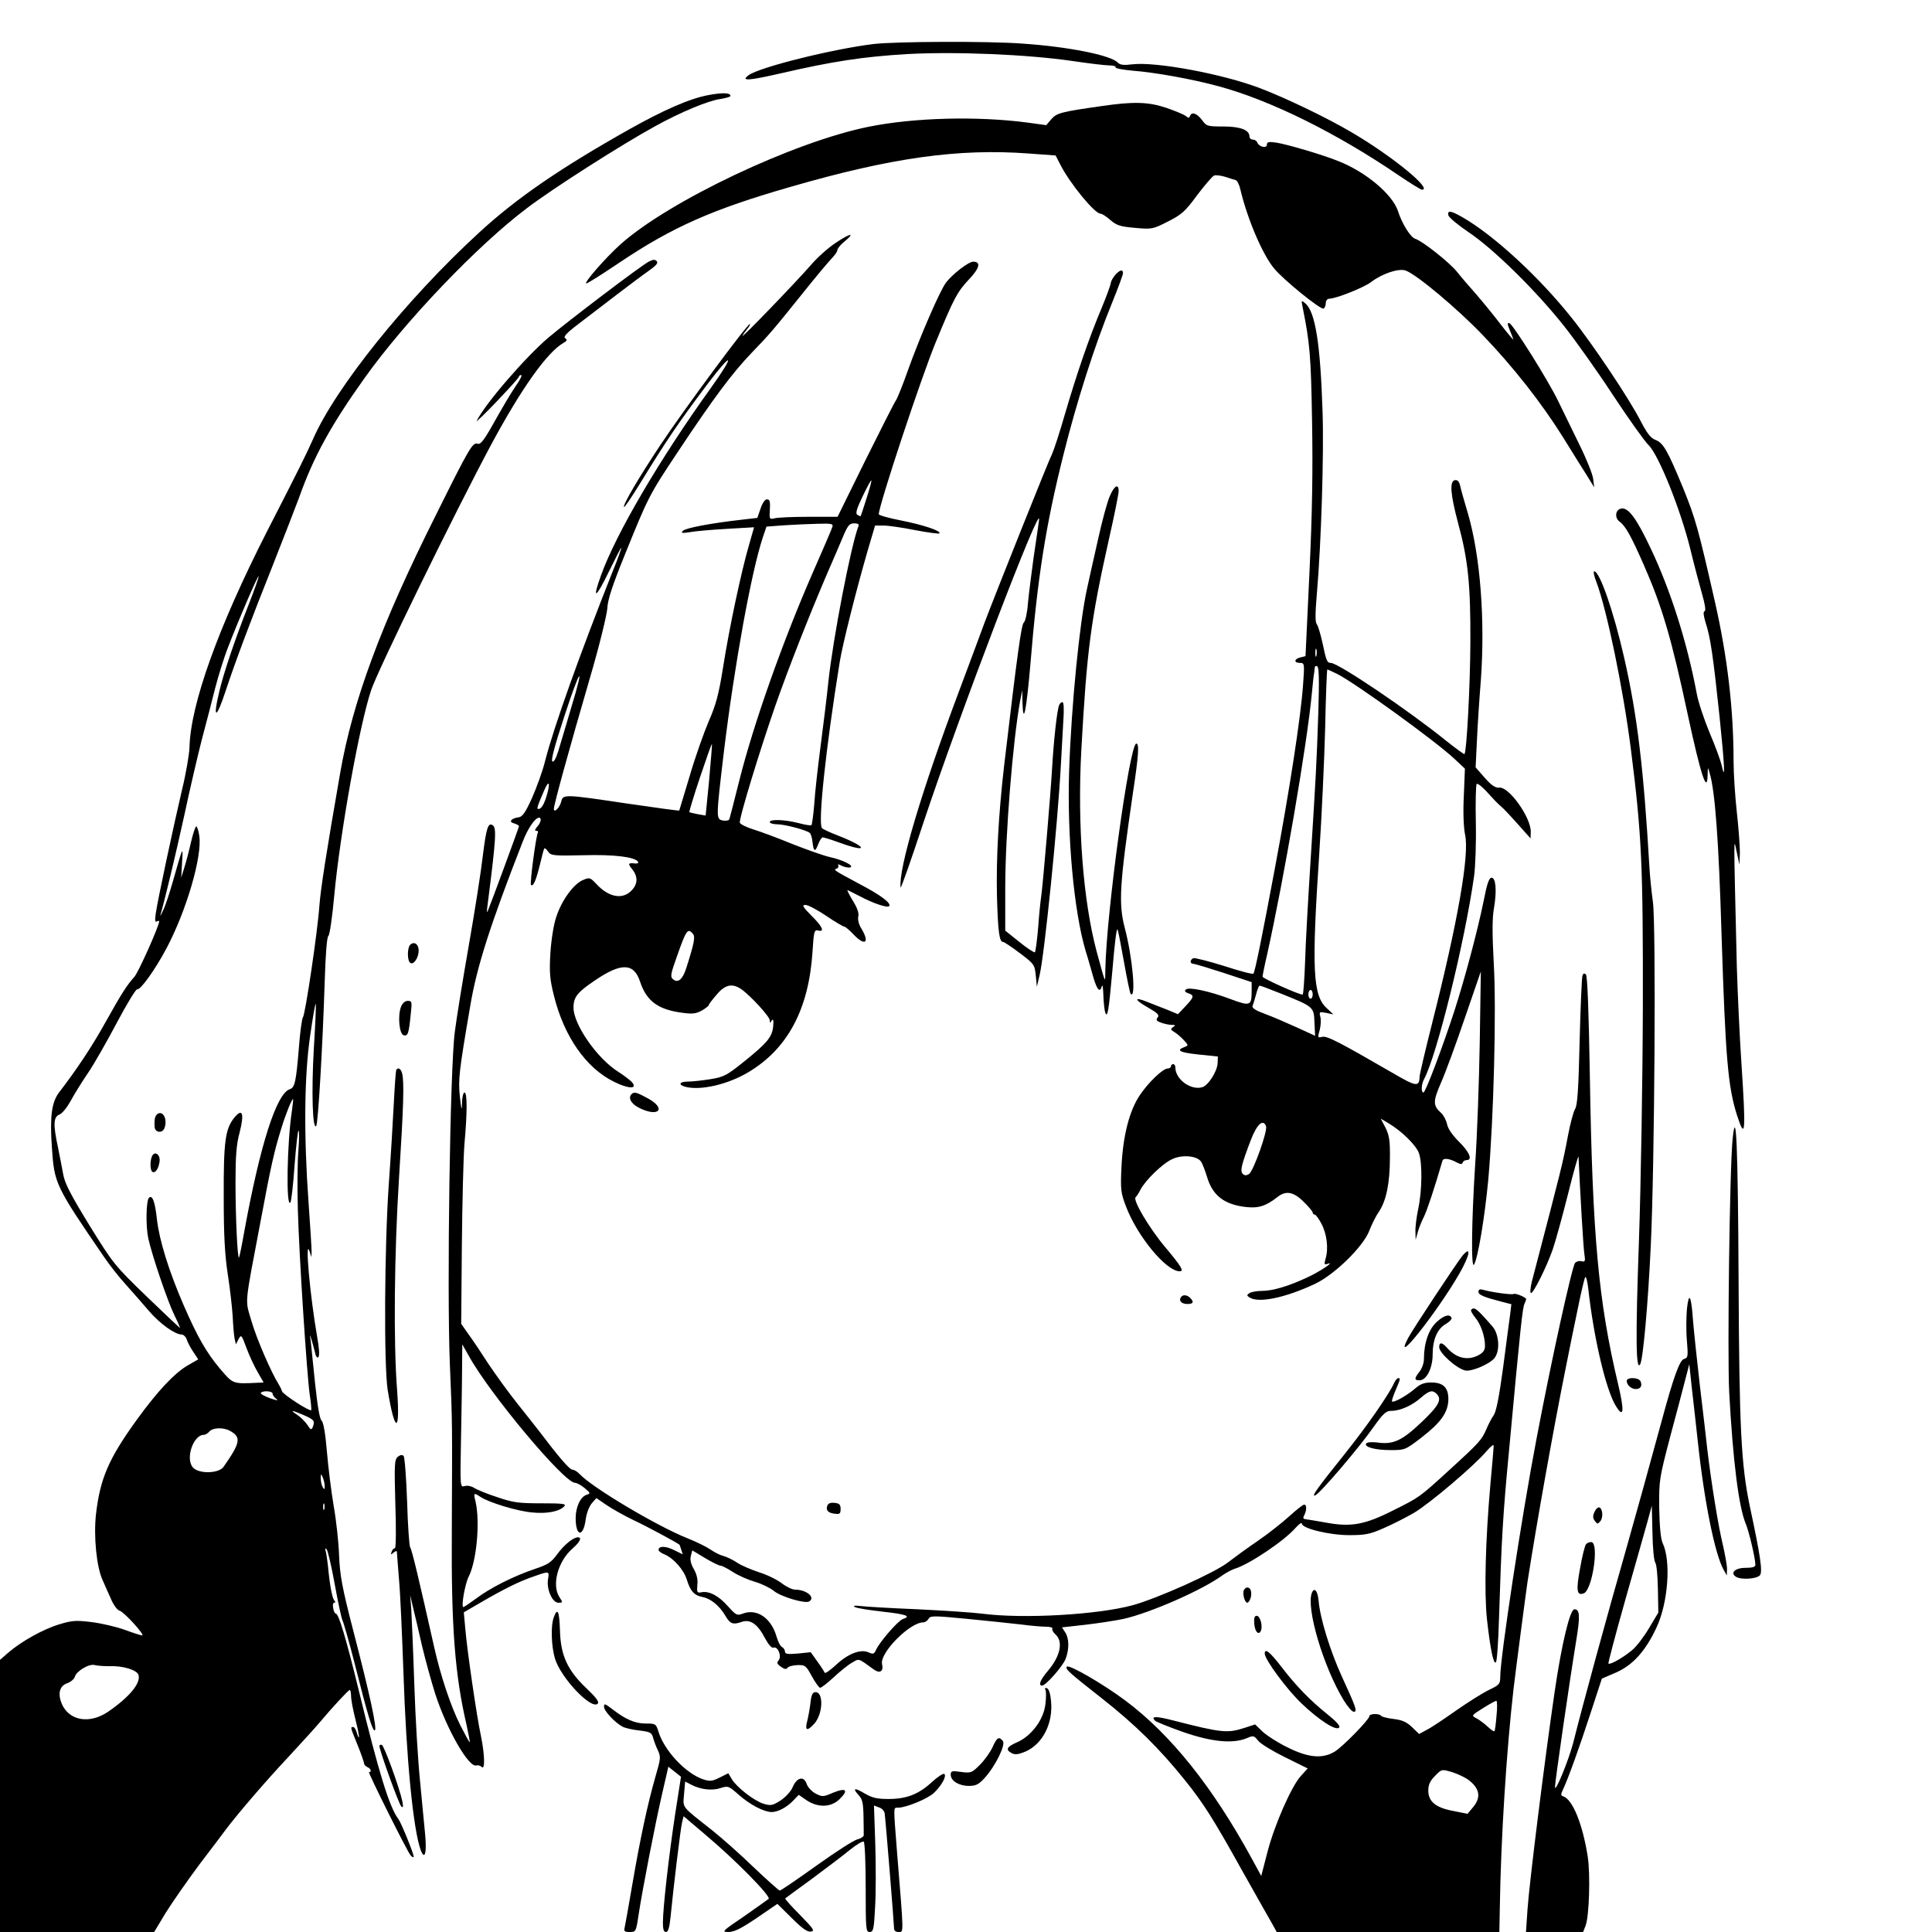 <?xml version="1.0" standalone="no"?>
<!DOCTYPE svg PUBLIC "-//W3C//DTD SVG 20010904//EN"
 "http://www.w3.org/TR/2001/REC-SVG-20010904/DTD/svg10.dtd">
<svg version="1.0" xmlns="http://www.w3.org/2000/svg"
 width="886pt" height="886pt" viewBox="0 0 886 886"
 preserveAspectRatio="xMidYMid meet">

<g transform="translate(0,886) scale(0.1,-0.1)"
fill="#000000" stroke="none">
<path d="M4005 8658 c-187 -23 -522 -106 -572 -143 -38 -28 0 -25 149 9 238
55 377 76 578 88 218 12 548 -1 760 -32 74 -11 150 -20 168 -20 18 0 31 -4 28
-9 -3 -4 32 -11 77 -15 105 -8 276 -39 397 -72 239 -65 543 -216 827 -410 52
-35 99 -64 104 -64 52 0 -139 156 -324 264 -114 67 -295 154 -417 201 -172 66
-480 123 -587 110 -40 -5 -57 -3 -68 9 -33 33 -227 72 -435 86 -158 12 -584
10 -685 -2z"/>
<path d="M3249 8424 c-86 -16 -203 -67 -365 -158 -314 -177 -513 -313 -684
-470 -335 -307 -662 -714 -765 -951 -30 -67 -54 -117 -212 -425 -222 -436
-349 -789 -354 -987 -1 -32 -16 -121 -35 -198 -39 -167 -112 -507 -120 -566
-4 -29 -3 -39 5 -35 6 4 11 4 11 1 0 -21 -95 -234 -114 -255 -34 -38 -57 -73
-134 -211 -60 -108 -129 -212 -212 -320 -33 -44 -42 -111 -32 -251 11 -166 15
-175 241 -505 23 -34 68 -91 99 -125 31 -35 79 -89 106 -121 49 -57 118 -107
149 -107 8 0 19 -10 23 -22 4 -13 17 -38 30 -57 l23 -35 -47 -27 c-61 -35
-139 -118 -234 -249 -130 -180 -169 -270 -188 -436 -11 -101 3 -240 30 -299
10 -22 27 -62 39 -88 12 -28 29 -51 40 -54 20 -5 118 -113 103 -113 -5 0 -40
11 -78 25 -38 14 -106 30 -152 36 -74 9 -90 8 -150 -10 -73 -22 -172 -77 -233
-129 l-39 -34 0 -624 0 -624 353 0 354 0 53 88 c30 48 99 147 154 221 56 73
110 145 121 160 54 72 188 228 286 332 59 64 125 136 145 160 57 68 132 149
138 149 3 0 6 -13 6 -28 0 -16 9 -64 20 -107 11 -43 18 -80 16 -82 -2 -2 -6 8
-10 22 -4 14 -11 25 -16 25 -14 0 -14 1 20 -83 17 -42 30 -80 30 -85 0 -5 7
-12 15 -16 8 -3 15 -10 15 -16 0 -6 -4 -9 -8 -6 -9 5 174 -362 190 -381 6 -8
13 -12 15 -9 5 4 -56 155 -70 174 -41 53 -91 216 -181 587 -60 246 -93 355
-106 355 -4 0 -10 11 -12 25 -3 14 -1 25 5 25 6 0 6 4 -1 12 -9 13 -20 69 -28
157 -3 25 -7 55 -10 66 -4 13 -3 17 4 10 5 -5 22 -77 37 -160 15 -82 31 -158
36 -167 5 -10 30 -97 55 -195 61 -242 83 -314 93 -308 11 6 -21 157 -99 457
-52 201 -61 253 -65 345 -2 59 -13 162 -25 228 -11 66 -25 178 -31 250 -7 83
-16 133 -24 140 -9 6 -19 68 -30 170 -9 88 -18 176 -20 195 -5 34 -5 34 4 5 5
-16 12 -43 16 -59 3 -17 10 -25 15 -20 6 6 4 42 -5 90 -34 195 -58 466 -35
394 l8 -25 1 25 c0 14 -6 115 -14 225 -22 304 -20 578 7 763 12 83 23 150 26
148 2 -3 -2 -96 -9 -208 -11 -194 -6 -370 11 -352 9 11 30 375 39 662 4 127
10 205 17 210 6 4 18 88 27 187 27 287 115 778 169 940 31 93 384 815 551
1127 139 258 257 424 332 466 16 9 17 13 7 21 -10 6 6 24 63 67 43 33 121 93
175 134 54 41 119 90 145 108 35 25 45 36 36 45 -8 8 -17 7 -36 -3 -38 -20
-367 -270 -461 -349 -107 -92 -287 -300 -328 -381 -4 -8 38 32 93 90 55 58
101 108 101 113 0 4 5 7 10 7 6 0 -6 -24 -26 -52 -20 -29 -63 -102 -96 -161
-48 -86 -64 -107 -78 -102 -23 7 -37 -17 -194 -333 -249 -497 -379 -849 -436
-1177 -64 -367 -89 -529 -95 -605 -8 -119 -65 -503 -76 -516 -4 -5 -13 -66
-18 -135 -13 -160 -19 -187 -42 -194 -61 -20 -136 -254 -209 -654 -11 -63 -22
-116 -24 -118 -7 -7 -16 187 -16 342 0 125 4 177 19 232 22 87 13 113 -24 68
-42 -51 -50 -110 -49 -365 0 -177 5 -263 18 -350 10 -63 20 -151 23 -195 2
-44 6 -91 9 -105 l6 -25 12 24 c12 22 14 20 36 -40 13 -35 36 -85 52 -112 l27
-47 -22 -1 c-122 -6 -117 -7 -178 64 -63 75 -104 147 -167 292 -67 154 -111
296 -122 391 -9 83 -21 116 -37 101 -13 -14 -15 -130 -3 -186 18 -81 88 -287
120 -353 16 -32 27 -58 25 -58 -1 0 -70 65 -153 145 -147 142 -153 150 -262
326 -86 140 -113 193 -120 233 -5 28 -16 84 -24 124 -23 106 -21 140 7 151 13
5 35 33 51 62 16 30 52 88 80 129 28 41 87 145 132 230 45 85 87 154 93 153
15 -4 82 89 134 187 92 173 165 423 151 516 -3 24 -10 44 -14 44 -4 0 -15 -33
-24 -72 -9 -40 -23 -93 -31 -118 l-14 -45 4 70 c5 79 5 78 -43 -90 -14 -49
-33 -108 -44 -130 -10 -22 -16 -31 -12 -20 19 65 68 268 109 455 25 118 62
276 81 350 20 74 47 180 61 235 14 54 40 139 59 187 47 123 136 329 140 325 2
-2 -18 -59 -45 -128 -63 -160 -116 -317 -135 -399 -32 -133 -14 -130 30 5 43
130 116 325 214 570 50 127 105 268 122 314 65 184 145 330 299 546 186 261
517 608 745 780 118 90 433 291 590 377 114 63 243 117 298 124 25 4 46 10 46
14 0 15 -36 16 -101 4z m-1910 -4656 c-23 -148 -28 -454 -7 -422 4 6 13 83 19
172 7 89 15 159 18 157 4 -2 3 -45 -1 -97 -4 -51 -5 -172 -2 -268 6 -217 41
-747 54 -843 6 -38 9 -72 7 -74 -7 -7 -129 72 -134 87 -2 8 -9 22 -14 30 -35
55 -102 210 -125 289 -31 107 -35 58 43 471 45 242 61 312 93 415 19 63 48
135 54 135 1 0 -1 -24 -5 -52z m-89 -1299 c0 -7 8 -18 18 -25 11 -8 1 -7 -30
4 -25 9 -44 20 -42 24 8 12 54 9 54 -3z m144 -99 c47 -21 51 -26 40 -55 -6
-14 -10 -12 -24 10 -10 15 -31 36 -46 46 -37 24 -28 24 30 -1z m-341 -71 c55
-29 50 -55 -28 -166 -22 -31 -113 -33 -140 -3 -36 40 1 150 50 150 7 0 18 7
25 15 15 18 63 20 93 4z m436 -254 c1 -17 -1 -17 -9 -5 -5 8 -9 26 -9 40 0 23
1 23 9 5 5 -11 9 -29 9 -40z m-2 -107 c-3 -7 -5 -2 -5 12 0 14 2 19 5 13 2 -7
2 -19 0 -25z m-987 -719 c62 3 128 -17 135 -40 12 -37 -41 -101 -138 -168 -86
-59 -180 -43 -214 36 -19 47 -10 82 26 94 16 6 31 19 34 29 7 27 67 62 92 54
11 -3 40 -5 65 -5z"/>
<path d="M5055 8374 c-190 -27 -209 -32 -234 -61 l-23 -27 -87 12 c-229 30
-517 23 -726 -19 -344 -69 -918 -341 -1140 -540 -69 -62 -171 -179 -156 -179
5 0 74 43 152 96 243 163 426 244 784 347 463 134 770 177 1093 153 l123 -9
21 -41 c44 -87 158 -226 185 -226 7 0 27 -13 45 -29 29 -25 45 -30 113 -36 78
-7 82 -6 151 29 63 32 79 46 134 121 35 46 70 87 78 90 8 3 31 0 51 -6 20 -7
41 -13 48 -15 7 -2 17 -22 22 -46 32 -134 101 -295 153 -358 43 -53 216 -193
228 -185 6 3 10 15 10 26 0 10 7 19 15 19 31 0 159 51 192 76 52 40 129 65
160 53 51 -19 237 -175 352 -295 141 -147 270 -311 370 -471 40 -65 89 -143
108 -173 l34 -55 -5 40 c-3 22 -32 94 -65 160 -32 66 -75 154 -95 195 -45 94
-207 352 -224 358 -10 3 -10 -4 2 -33 9 -21 16 -40 16 -42 0 -3 -26 28 -57 68
-31 41 -82 103 -112 138 -31 35 -71 81 -88 103 -35 44 -160 143 -193 153 -22
7 -61 70 -79 127 -25 76 -146 179 -273 229 -74 30 -235 77 -285 85 -35 5 -43
3 -43 -9 0 -19 -36 -11 -44 9 -3 8 -12 14 -21 14 -8 0 -15 6 -15 14 0 30 -42
46 -120 46 -73 0 -77 1 -98 30 -24 31 -47 39 -55 18 -3 -10 -7 -10 -19 0 -9 7
-48 23 -88 37 -83 28 -151 30 -295 9z"/>
<path d="M6642 7873 c2 -10 44 -45 93 -78 114 -76 311 -270 439 -432 53 -67
153 -208 223 -315 70 -106 143 -209 163 -229 47 -46 146 -294 191 -474 17 -71
42 -165 54 -207 14 -49 19 -78 12 -81 -7 -2 -5 -20 5 -53 22 -67 34 -149 64
-433 23 -223 27 -303 9 -219 -4 18 -28 85 -55 148 -26 63 -53 144 -59 180 -44
235 -121 476 -211 665 -64 136 -102 188 -134 183 -28 -4 -33 -42 -9 -60 27
-19 53 -66 111 -198 84 -191 127 -336 201 -683 61 -283 90 -371 92 -281 1 38
1 38 9 10 25 -82 42 -308 55 -746 18 -559 29 -694 71 -825 38 -118 41 -79 20
240 -8 116 -17 314 -21 440 -15 632 -15 596 -1 530 l13 -60 2 55 c0 30 -6 114
-14 185 -8 72 -15 177 -15 236 0 235 -28 476 -85 727 -77 338 -89 382 -146
523 -72 174 -91 208 -128 222 -21 8 -38 30 -67 86 -51 100 -219 352 -317 474
-148 186 -355 377 -499 460 -54 31 -71 34 -66 10z"/>
<path d="M3832 7746 c-35 -23 -86 -69 -113 -101 -66 -76 -324 -344 -314 -325
4 8 15 23 23 33 8 9 13 19 11 21 -7 7 -304 -394 -410 -554 -99 -149 -175 -278
-167 -285 2 -3 33 43 69 101 125 204 179 284 316 466 115 152 125 135 13 -21
-235 -327 -436 -670 -504 -860 -42 -116 -24 -107 37 19 31 63 56 112 56 108 1
-4 -17 -54 -40 -110 -150 -378 -269 -711 -309 -867 -11 -46 -39 -122 -60 -170
-31 -68 -44 -87 -62 -89 -35 -5 -47 -22 -20 -28 12 -4 22 -9 22 -13 0 -5 -128
-353 -144 -391 -3 -8 -4 5 0 30 39 306 42 354 23 366 -21 13 -29 -14 -45 -142
-8 -71 -37 -255 -64 -409 -27 -154 -56 -332 -64 -395 -22 -160 -37 -1180 -23
-1525 12 -284 11 -261 9 -765 -3 -440 14 -661 68 -892 9 -43 16 -78 14 -78 -2
0 -21 35 -43 78 -44 87 -91 229 -120 359 -69 307 -102 447 -110 457 -4 6 -11
101 -14 210 -4 110 -11 204 -16 209 -7 7 -16 5 -27 -4 -15 -13 -16 -34 -11
-216 4 -114 3 -203 -2 -203 -5 0 -12 -7 -15 -16 -5 -14 -4 -15 9 -4 8 7 15 9
15 4 0 -5 5 -63 10 -129 6 -66 14 -255 20 -420 13 -400 45 -728 80 -821 19
-48 28 -8 19 81 -4 44 -15 152 -23 240 -9 88 -21 286 -26 440 -5 154 -12 309
-14 345 l-5 65 14 -60 c8 -33 27 -112 41 -175 15 -63 42 -161 60 -218 54 -166
155 -341 189 -328 7 2 18 -1 24 -7 16 -16 14 55 -3 140 -20 92 -64 396 -72
492 l-7 77 79 46 c105 61 177 97 243 119 70 25 71 25 64 -14 -7 -46 20 -107
48 -107 20 0 21 1 5 25 -37 56 -8 165 60 224 34 30 44 51 24 51 -21 0 -64 -35
-95 -78 -27 -37 -42 -47 -105 -68 -97 -33 -202 -86 -267 -135 -29 -21 -55 -39
-58 -39 -11 0 7 106 25 141 36 72 52 250 31 342 -10 42 -9 43 23 22 40 -26
168 -65 237 -71 68 -7 128 5 148 30 8 10 -13 12 -107 12 -102 0 -128 3 -201
28 -47 15 -95 35 -107 43 -13 8 -32 12 -43 8 -21 -6 -21 -4 -17 207 2 117 5
265 5 328 l1 115 30 -53 c95 -173 437 -582 487 -582 8 0 28 -11 44 -24 27 -23
28 -25 9 -31 -28 -9 -50 -56 -50 -107 0 -85 35 -90 46 -6 4 29 16 60 28 74
l21 24 45 -31 c25 -17 81 -49 125 -70 62 -29 203 -105 211 -113 1 0 4 -11 8
-22 l7 -22 -41 20 c-38 19 -70 19 -70 0 0 -5 13 -15 29 -21 41 -18 87 -70 101
-116 16 -52 34 -72 73 -79 36 -7 77 -40 103 -85 22 -38 35 -43 75 -29 40 14
74 -10 108 -76 16 -29 30 -45 38 -42 20 8 39 -39 24 -58 -10 -11 -8 -17 11
-30 15 -11 24 -12 29 -5 4 7 24 12 45 13 37 1 40 -2 67 -51 16 -29 33 -53 38
-53 6 0 34 22 62 48 29 27 66 57 84 67 34 20 27 22 100 -31 28 -20 46 -9 38
25 -11 51 127 191 189 191 8 0 19 7 24 16 9 15 22 15 178 0 93 -9 205 -21 249
-26 44 -6 95 -10 113 -10 18 0 31 -4 28 -9 -3 -4 3 -16 14 -26 37 -33 23 -100
-35 -168 -34 -40 -45 -67 -26 -67 17 0 96 90 108 123 17 45 16 94 -2 121 l-15
23 107 12 c60 7 139 19 176 27 124 28 362 133 452 199 17 12 41 25 55 30 66
19 229 128 282 189 15 17 28 26 28 19 0 -22 126 -53 217 -53 73 0 95 4 156 31
40 17 103 49 141 71 73 43 281 220 334 284 18 21 32 32 32 24 0 -8 -7 -87 -15
-175 -23 -258 -29 -497 -16 -620 15 -135 30 -210 41 -198 5 4 11 91 14 193 12
377 18 482 47 785 52 561 61 650 71 668 5 11 8 20 6 22 -14 12 -50 25 -57 21
-8 -5 -103 8 -143 20 -12 3 -18 0 -18 -10 0 -14 23 -24 108 -46 l43 -11 -5
-42 c-3 -23 -18 -132 -32 -242 -19 -141 -32 -207 -44 -225 -10 -14 -25 -43
-34 -65 -21 -48 -32 -61 -167 -184 -143 -131 -139 -127 -263 -189 -129 -65
-192 -76 -308 -54 -40 7 -81 14 -90 15 -12 1 -14 6 -7 18 12 23 12 49 0 49 -6
0 -36 -24 -68 -53 -32 -29 -96 -80 -143 -112 -47 -32 -110 -78 -140 -101 -61
-47 -317 -162 -434 -195 -160 -44 -504 -64 -693 -39 -39 5 -172 14 -295 20
-123 5 -241 12 -263 15 -28 3 -35 2 -24 -5 8 -5 66 -14 127 -21 109 -12 133
-21 92 -34 -21 -7 -106 -104 -123 -142 -8 -18 -13 -20 -33 -11 -37 17 -94 -5
-150 -57 -27 -25 -50 -41 -52 -36 -2 5 -17 29 -34 52 l-30 42 -59 -6 c-46 -4
-59 -2 -59 8 0 8 -6 18 -14 22 -8 4 -18 25 -24 45 -24 87 -90 133 -156 108
-26 -10 -31 -7 -67 33 -42 48 -86 72 -122 65 -20 -4 -22 -1 -19 34 3 25 -3 49
-16 72 -14 24 -18 43 -14 60 l7 26 58 -35 c32 -19 64 -35 71 -35 7 0 32 -13
57 -29 24 -16 70 -36 101 -45 31 -9 70 -28 87 -42 31 -26 144 -60 162 -48 30
18 -12 54 -65 54 -12 0 -40 13 -62 30 -21 16 -68 39 -104 50 -36 12 -81 31
-100 44 -19 13 -47 26 -61 30 -14 3 -41 16 -61 30 -19 13 -66 36 -104 51 -141
56 -438 233 -496 295 -10 11 -25 20 -33 20 -13 0 -65 61 -155 180 -14 18 -58
74 -98 124 -40 50 -99 132 -132 181 -32 50 -73 111 -92 137 l-33 47 3 358 c2
197 7 408 12 468 13 143 13 235 0 235 -5 0 -11 -21 -11 -47 -1 -40 -3 -35 -10
27 -8 79 -5 111 48 420 30 178 92 371 240 750 24 62 57 110 75 110 13 0 9 -22
-9 -42 -10 -12 -12 -18 -4 -18 7 0 10 -3 8 -7 -9 -15 -38 -235 -32 -241 10
-10 23 19 41 93 9 38 18 72 20 74 3 3 11 -4 18 -15 13 -18 26 -19 161 -16 142
4 237 -8 251 -30 3 -5 -2 -9 -12 -8 -34 4 -36 0 -15 -26 28 -35 26 -69 -4 -99
-40 -41 -103 -30 -158 29 -31 33 -33 33 -64 20 -43 -18 -98 -94 -122 -169 -12
-34 -23 -105 -27 -165 -5 -90 -3 -119 16 -195 46 -187 147 -333 276 -396 66
-33 109 -34 83 -3 -7 9 -36 31 -64 49 -97 61 -205 217 -205 294 0 49 18 71
100 126 119 81 177 79 205 -6 30 -91 84 -130 198 -144 44 -6 61 -3 86 11 17
10 31 21 31 24 0 4 16 25 36 48 39 47 72 54 113 26 43 -30 131 -126 131 -143
0 -13 2 -14 9 -1 7 9 9 2 7 -24 -4 -51 -27 -78 -131 -162 -82 -66 -95 -73
-157 -83 -37 -6 -83 -11 -102 -11 -40 0 -48 -14 -13 -24 69 -18 194 10 289 67
180 107 277 289 294 551 6 94 8 103 25 99 33 -9 21 18 -30 68 -40 41 -45 49
-27 49 12 0 55 -23 95 -50 41 -28 79 -50 84 -50 4 0 23 -16 41 -35 53 -56 76
-39 36 27 -12 19 -17 41 -14 55 4 15 -4 39 -26 74 -17 28 -27 49 -23 47 4 -2
31 -15 58 -29 60 -32 124 -53 132 -45 13 13 -36 50 -137 103 -119 64 -120 64
-102 70 6 3 9 9 6 15 -4 6 3 5 15 -2 12 -6 30 -10 39 -8 24 6 -33 35 -94 48
-27 6 -103 33 -169 59 -66 27 -146 57 -179 67 -32 10 -61 24 -63 31 -6 14 91
331 163 538 61 174 153 407 231 590 36 83 74 171 85 198 17 38 25 47 45 47 18
0 24 -4 19 -15 -35 -93 -116 -514 -137 -710 -6 -60 -22 -191 -35 -290 -13 -99
-27 -222 -30 -273 -4 -51 -10 -94 -13 -96 -4 -3 -31 2 -61 10 -63 16 -130 18
-130 4 0 -5 15 -10 33 -10 36 0 137 -27 151 -40 5 -5 10 -23 12 -41 5 -45 12
-48 26 -11 7 18 16 32 21 32 5 0 41 -11 79 -25 132 -48 127 -20 -6 32 -39 15
-74 31 -77 36 -18 26 18 366 82 762 13 81 75 326 126 503 l36 122 38 0 c21 0
86 -9 145 -21 58 -11 109 -18 112 -15 10 11 -74 39 -175 59 -57 11 -103 24
-103 29 0 40 197 635 263 793 82 199 97 226 148 281 52 54 59 84 22 84 -21 0
-94 -56 -124 -95 -27 -34 -120 -248 -176 -405 -24 -68 -49 -130 -55 -137 -6
-8 -68 -130 -139 -273 l-128 -260 -133 0 c-73 0 -144 -3 -156 -7 -22 -5 -24
-3 -22 28 3 52 1 59 -14 59 -8 0 -21 -19 -28 -42 l-15 -43 -69 -8 c-142 -16
-259 -38 -272 -51 -11 -11 -5 -12 35 -6 26 5 103 11 170 15 l121 7 -23 -81
c-35 -119 -91 -382 -119 -561 -20 -126 -33 -173 -66 -248 -22 -52 -62 -164
-87 -250 -26 -87 -48 -158 -48 -159 -1 -2 -108 13 -239 32 -288 43 -294 43
-302 10 -7 -29 -34 -56 -34 -34 0 19 70 273 165 599 43 146 78 290 80 320 2
40 23 104 78 240 110 272 113 279 247 480 160 241 247 358 335 450 85 88 97
102 240 280 59 74 119 145 132 158 12 13 23 28 23 35 0 7 14 24 32 39 53 43
28 40 -40 -6z m142 -1171 c-14 -44 -26 -81 -27 -82 -2 -1 -8 2 -15 6 -10 6 -4
26 24 85 20 42 38 75 40 73 2 -1 -8 -39 -22 -82z m-157 -132 c-3 -10 -42 -101
-87 -203 -140 -319 -276 -704 -341 -965 -22 -88 -42 -165 -44 -171 -2 -7 -15
-9 -29 -7 -33 7 -33 6 4 318 48 394 125 820 178 980 l17 50 80 6 c44 3 113 6
154 7 66 2 73 0 68 -15z m-1198 -830 c-22 -76 -49 -164 -58 -195 -11 -36 -21
-54 -28 -50 -7 5 10 70 55 207 73 224 96 251 31 38z m633 -331 l-16 -162 -35
6 c-20 4 -38 8 -40 10 -1 1 20 73 49 159 29 86 53 155 55 153 1 -2 -5 -76 -13
-166z m-743 -64 c-13 -46 -26 -68 -40 -68 -9 0 -5 12 26 84 21 50 30 40 14
-16z m669 -641 c11 -13 6 -41 -31 -157 -16 -51 -38 -70 -60 -51 -14 11 -12 23
17 104 43 123 50 133 74 104z"/>
<path d="M5115 7600 c-10 -12 -20 -28 -21 -38 -1 -9 -20 -62 -43 -117 -57
-135 -113 -299 -167 -483 -24 -84 -51 -166 -59 -183 -15 -28 -261 -645 -309
-772 -12 -34 -66 -177 -118 -317 -173 -460 -278 -815 -268 -900 1 -8 48 125
104 295 168 505 546 1494 531 1390 -3 -22 -14 -100 -25 -172 -10 -73 -22 -168
-26 -210 -3 -43 -12 -83 -19 -88 -11 -9 -29 -138 -90 -655 -26 -225 -37 -431
-33 -602 5 -167 11 -208 29 -208 4 0 39 -23 76 -51 66 -50 68 -53 73 -103 l5
-51 13 55 c22 95 82 683 97 960 3 58 8 147 11 198 4 59 3 92 -4 92 -5 0 -12
-6 -15 -14 -10 -25 -25 -166 -32 -286 -7 -124 -42 -533 -50 -590 -3 -19 -10
-84 -14 -143 -5 -60 -12 -111 -15 -114 -3 -3 -35 18 -71 47 l-65 52 0 196 c0
246 35 678 69 862 l9 45 1 -60 c4 -105 18 -33 36 175 33 403 71 642 152 965
60 241 143 501 222 694 28 69 51 131 51 138 0 19 -14 16 -35 -7z"/>
<path d="M5974 7450 c33 -164 38 -222 43 -520 4 -228 1 -420 -12 -697 l-18
-382 -24 -6 c-29 -7 -30 -25 -2 -25 21 0 22 -2 15 -97 -10 -148 -62 -485 -130
-848 -56 -299 -91 -474 -98 -480 -3 -4 -64 12 -134 35 -71 22 -134 38 -141 36
-17 -7 -17 -26 0 -26 6 0 69 -19 140 -42 l127 -42 0 -41 c0 -68 -7 -70 -96
-37 -101 38 -193 57 -206 44 -7 -7 -3 -12 11 -17 29 -9 27 -18 -13 -60 l-34
-36 -48 20 c-27 10 -68 27 -92 36 -63 26 -62 11 2 -25 45 -26 54 -35 45 -46
-9 -11 -6 -16 16 -24 14 -5 36 -10 48 -10 18 0 19 -2 7 -10 -13 -9 -12 -12 4
-22 11 -6 31 -23 44 -37 23 -25 23 -25 3 -33 -40 -15 -20 -25 67 -34 l87 -9
-1 -30 c-2 -39 -43 -103 -71 -111 -53 -15 -123 37 -123 91 0 8 -4 15 -10 15
-5 0 -10 -4 -10 -10 0 -5 -7 -10 -15 -10 -22 0 -89 -64 -129 -124 -47 -71 -76
-184 -83 -326 -5 -106 -3 -120 20 -181 52 -138 185 -299 247 -299 21 0 8 22
-66 110 -74 88 -151 218 -136 230 4 3 14 18 22 34 22 43 101 120 145 140 45
22 113 16 132 -10 7 -9 19 -41 28 -70 25 -85 77 -127 176 -139 59 -7 93 3 148
46 38 30 73 24 119 -22 23 -22 42 -45 42 -50 0 -5 4 -9 9 -9 5 0 19 -19 31
-42 25 -47 33 -114 19 -160 -7 -26 -6 -29 9 -24 39 14 -37 -37 -97 -64 -84
-39 -155 -60 -205 -60 -23 0 -48 -5 -56 -10 -13 -9 -13 -11 0 -20 42 -27 163
-2 300 62 91 43 222 172 249 243 11 29 31 69 45 89 33 49 50 130 50 246 1 78
-3 103 -20 138 l-22 42 37 -22 c60 -36 125 -100 138 -136 16 -44 15 -171 -3
-255 -8 -38 -14 -85 -13 -105 l1 -37 10 35 c5 19 18 51 28 70 14 28 48 130 85
257 4 14 33 10 66 -8 17 -9 24 -9 27 0 2 6 10 11 18 11 28 0 13 37 -35 84 -31
31 -51 60 -55 81 -4 18 -16 41 -27 51 -38 34 -38 53 -1 138 20 45 69 178 109
296 l74 215 -5 -325 c-3 -179 -12 -431 -21 -560 -17 -268 -19 -483 -5 -459 18
31 49 218 65 388 25 279 38 784 25 998 -7 133 -7 202 1 247 14 81 9 141 -11
141 -11 0 -21 -28 -36 -106 -29 -142 -87 -358 -134 -504 -56 -172 -133 -375
-142 -375 -12 0 -10 38 3 62 58 108 186 626 229 930 6 42 10 153 8 247 -2 93
0 172 4 176 4 4 27 -14 50 -40 24 -27 49 -53 57 -59 14 -11 45 -44 108 -115
l32 -36 1 31 c0 67 -101 208 -145 202 -17 -2 -35 10 -66 45 l-42 48 6 122 c3
67 11 192 18 277 20 277 -2 570 -60 768 -16 53 -32 110 -35 125 -5 20 -12 27
-24 25 -25 -5 -21 -63 15 -198 46 -169 57 -283 56 -545 -1 -202 -17 -502 -27
-513 -2 -2 -39 25 -83 60 -173 140 -496 358 -530 358 -17 0 -21 9 -38 91 -9
40 -20 78 -26 86 -8 9 -8 48 0 140 20 232 33 645 26 838 -10 308 -33 453 -78
493 -20 17 -20 16 -13 -18z m63 -1597 c-3 -10 -5 -4 -5 12 0 17 2 24 5 18 2
-7 2 -21 0 -30z m9 -252 c-8 -241 -11 -296 -36 -691 -11 -173 -23 -381 -25
-462 -3 -82 -8 -149 -11 -149 -12 -3 -184 74 -184 82 0 5 9 51 21 102 78 351
183 962 205 1197 4 41 8 82 10 90 1 8 3 21 3 28 1 7 6 10 12 6 8 -4 9 -64 5
-203z m87 168 c86 -44 455 -311 538 -390 l47 -44 -5 -125 c-4 -76 -1 -147 6
-179 20 -92 -34 -399 -149 -854 -33 -131 -60 -245 -60 -255 -1 -48 -15 -46
-126 19 -244 141 -299 170 -321 164 -20 -5 -21 -3 -11 31 5 20 7 47 3 61 -6
23 -4 24 27 18 l33 -7 -31 29 c-64 58 -69 181 -34 708 11 165 23 423 27 573 3
149 8 272 10 272 2 0 23 -10 46 -21z m-260 -1465 c152 -61 152 -61 155 -132
l3 -62 -83 38 c-46 21 -111 49 -146 62 -42 15 -61 27 -58 36 3 7 10 31 16 53
6 23 13 41 17 41 3 0 46 -16 96 -36z m147 -4 c0 -11 -4 -20 -10 -20 -5 0 -10
9 -10 20 0 11 5 20 10 20 6 0 10 -9 10 -20z m-214 -605 c8 -21 -58 -206 -78
-219 -13 -8 -21 -7 -29 1 -13 13 -6 42 38 157 28 72 56 96 69 61z"/>
<path d="M5090 6586 c-11 -23 -36 -115 -55 -202 -20 -87 -42 -188 -50 -224
-34 -152 -72 -535 -82 -835 -10 -300 22 -647 76 -827 11 -34 26 -89 35 -120
17 -58 31 -73 39 -40 3 9 6 -10 7 -43 1 -33 5 -69 9 -80 10 -25 16 14 31 180
12 142 20 208 25 203 2 -2 15 -68 29 -147 14 -79 28 -146 31 -149 26 -26 9
167 -27 303 -29 112 -24 197 37 615 27 178 30 230 16 230 -31 0 -138 -782
-142 -1037 -1 -65 3 -73 -40 84 -62 232 -89 582 -70 926 25 453 43 591 126
962 25 110 45 210 45 223 0 36 -20 25 -40 -22z"/>
<path d="M7321 6191 c48 -128 123 -490 158 -766 50 -394 56 -533 55 -1180 -1
-335 -9 -820 -18 -1077 -16 -447 -14 -600 6 -564 13 23 36 279 48 536 18 368
25 1478 10 1585 -7 50 -14 122 -16 160 -26 445 -55 694 -116 960 -48 211 -112
395 -137 395 -5 0 -1 -22 10 -49z"/>
<path d="M1881 4527 c-14 -14 -14 -74 1 -83 15 -10 38 24 38 57 0 29 -21 44
-39 26z"/>
<path d="M7257 4386 c-3 -8 -9 -145 -13 -303 -5 -217 -10 -293 -21 -309 -7
-12 -22 -66 -32 -120 -26 -136 -26 -136 -166 -671 -7 -29 -9 -53 -4 -53 12 0
72 121 100 201 12 35 44 150 70 254 26 105 48 181 48 170 8 -173 22 -418 27
-447 5 -32 3 -36 -13 -32 -11 3 -24 -1 -30 -8 -14 -18 -108 -443 -177 -808
-68 -356 -166 -1001 -166 -1090 0 -33 -4 -37 -52 -60 -29 -14 -97 -57 -153
-96 -55 -39 -115 -79 -134 -88 l-33 -18 -32 31 c-25 24 -45 33 -85 38 -28 3
-54 10 -57 14 -7 12 -54 11 -54 -1 0 -15 -121 -139 -158 -162 -56 -35 -122
-29 -216 18 -44 21 -95 54 -115 72 l-35 34 -49 -16 c-78 -25 -104 -23 -326 34
-81 21 -105 20 -84 -1 5 -5 64 -29 129 -52 130 -45 227 -55 292 -28 30 13 33
12 52 -12 11 -14 67 -48 124 -76 l103 -51 -31 -34 c-43 -47 -121 -223 -154
-351 l-28 -108 -43 79 c-180 330 -372 570 -581 726 -102 76 -256 165 -267 155
-10 -10 9 -27 162 -147 150 -118 263 -229 380 -375 83 -103 131 -179 260 -411
65 -115 127 -226 139 -246 l21 -38 511 0 510 0 2 107 c5 327 31 728 63 1008
11 92 56 436 64 490 43 277 122 717 174 975 16 80 41 206 57 280 15 74 30 139
34 143 4 5 10 -20 14 -55 25 -225 81 -464 127 -537 36 -58 39 -22 9 104 -90
379 -117 678 -129 1408 -5 298 -11 461 -18 468 -7 7 -12 6 -16 -5z m-394
-3393 c-3 -38 -7 -70 -10 -72 -2 -3 -16 7 -31 21 -15 14 -38 31 -51 38 -24 12
-24 13 29 46 30 19 57 34 62 34 4 0 5 -30 1 -67z m-132 -293 c55 -40 63 -82
24 -128 l-25 -30 -65 13 c-81 15 -115 43 -115 94 0 26 8 44 31 67 30 31 31 31
75 18 25 -7 58 -23 75 -34z"/>
<path d="M1839 4243 c-16 -42 -8 -127 13 -131 19 -4 23 9 32 101 6 53 5 57
-14 57 -13 0 -24 -10 -31 -27z"/>
<path d="M1817 3953 c-2 -5 -7 -73 -11 -153 -4 -80 -14 -246 -23 -370 -20
-287 -23 -833 -5 -945 33 -201 58 -200 43 1 -17 216 -13 627 9 974 21 330 24
440 14 478 -6 22 -19 29 -27 15z"/>
<path d="M2897 3843 c-18 -17 -4 -44 33 -63 90 -46 129 -5 41 43 -51 28 -63
31 -74 20z"/>
<path d="M723 3752 c-12 -8 -16 -24 -14 -59 1 -27 35 -32 45 -7 15 39 -5 82
-31 66z"/>
<path d="M7946 3640 c-14 -127 -25 -990 -16 -1165 17 -315 44 -528 76 -603 15
-36 44 -159 44 -188 0 -10 -13 -14 -45 -14 -48 0 -72 -23 -44 -41 24 -15 95
-10 110 7 13 16 2 90 -46 314 -40 191 -49 355 -52 1044 -3 612 -11 796 -27
646z"/>
<path d="M696 3555 c-9 -24 -7 -63 3 -69 13 -8 29 15 33 49 3 33 -25 49 -36
20z"/>
<path d="M6708 3103 c-23 -27 -232 -343 -251 -380 -73 -141 132 117 236 297
47 82 56 130 15 83z"/>
<path d="M5415 2910 c-10 -16 4 -30 31 -30 26 0 31 9 12 28 -15 15 -35 16 -43
2z"/>
<path d="M7736 2856 c-3 -36 -4 -101 0 -144 6 -73 5 -79 -13 -84 -20 -5 -48
-82 -101 -278 -63 -231 -119 -434 -162 -585 -92 -320 -205 -736 -245 -896 -21
-81 -84 -235 -84 -204 0 23 66 480 98 675 18 110 16 140 -9 140 -20 0 -58
-157 -90 -375 -46 -314 -117 -882 -125 -1002 l-7 -103 131 0 131 0 11 28 c17
41 23 238 10 319 -23 147 -69 261 -112 275 -12 4 -12 9 0 34 24 52 72 185 125
347 l52 159 65 28 c77 34 135 98 185 205 54 114 68 306 29 388 -9 19 -14 72
-16 160 -1 129 0 136 50 327 29 107 60 226 70 265 l18 69 11 -104 c7 -58 19
-170 28 -250 30 -280 79 -520 119 -590 l14 -25 1 30 c0 17 -9 66 -19 110 -22
90 -54 292 -71 435 -6 52 -21 187 -35 300 -13 113 -27 246 -31 295 -8 115 -19
135 -28 51z m-145 -1162 c6 -7 11 -62 12 -121 l2 -108 -43 -72 c-23 -39 -58
-85 -78 -101 -42 -35 -101 -68 -108 -61 -2 2 33 135 78 294 46 160 91 322 102
360 l19 70 3 -124 c1 -69 7 -130 13 -137z"/>
<path d="M6747 2854 c-4 -4 5 -20 18 -36 26 -31 45 -86 45 -130 0 -20 -8 -31
-30 -43 -50 -26 -101 -14 -144 34 -23 26 -36 27 -36 3 0 -27 81 -99 120 -107
30 -6 117 32 135 59 25 34 19 108 -10 142 -73 84 -84 92 -98 78z"/>
<path d="M6589 2798 c-37 -34 -59 -96 -59 -171 0 -18 -9 -43 -20 -57 -25 -32
-25 -40 0 -40 32 0 60 56 60 118 0 68 21 118 60 140 16 9 28 22 27 27 -7 21
-34 14 -68 -17z"/>
<path d="M6393 2517 c-24 -53 -127 -201 -224 -322 -131 -163 -156 -199 -138
-193 20 6 200 217 266 311 47 66 59 77 84 77 40 0 94 24 135 60 38 33 53 37
72 18 26 -26 11 -54 -70 -131 -89 -84 -129 -103 -203 -92 -26 3 -46 1 -50 -5
-10 -16 41 -30 112 -30 66 0 68 1 141 57 88 68 121 113 124 171 2 57 -22 82
-78 82 -33 0 -51 -7 -76 -29 -36 -31 -97 -65 -104 -58 -3 2 5 25 16 51 23 54
23 56 12 56 -5 0 -13 -10 -19 -23z"/>
<path d="M7460 2527 c0 -18 21 -37 41 -37 22 0 31 13 23 34 -7 20 -64 22 -64
3z"/>
<path d="M3794 1955 c-8 -21 4 -34 36 -37 21 -3 25 1 25 22 0 20 -6 26 -28 28
-18 2 -29 -2 -33 -13z"/>
<path d="M7312 1926 c-8 -18 -8 -28 2 -41 11 -15 13 -15 25 -1 14 17 11 58 -5
63 -6 2 -16 -7 -22 -21z"/>
<path d="M7273 1778 c-5 -7 -18 -57 -27 -111 -19 -101 -15 -126 17 -114 39 15
71 227 36 235 -9 1 -20 -3 -26 -10z"/>
<path d="M5705 1569 c-9 -14 3 -59 15 -59 5 0 12 11 16 24 6 26 -1 46 -16 46
-5 0 -12 -5 -15 -11z"/>
<path d="M6016 1555 c-27 -70 53 -339 146 -492 18 -29 38 -53 46 -53 18 0 12
17 -55 163 -54 119 -99 265 -106 346 -4 46 -20 64 -31 36z"/>
<path d="M2540 1444 c-15 -38 -12 -133 5 -190 27 -89 167 -236 196 -207 8 8
-7 28 -50 69 -88 83 -120 152 -123 266 -3 90 -11 108 -28 62z"/>
<path d="M5752 1413 c3 -37 21 -55 31 -30 8 22 -4 67 -20 67 -10 0 -13 -10
-11 -37z"/>
<path d="M5800 1277 c0 -28 103 -167 171 -231 79 -75 155 -124 170 -109 7 7
-11 27 -53 61 -80 64 -143 129 -210 216 -54 70 -78 90 -78 63z"/>
<path d="M4794 1111 c4 -6 4 -36 0 -67 -8 -71 -65 -146 -130 -174 -48 -21 -54
-34 -24 -50 16 -8 30 -6 64 8 78 35 126 129 116 231 -3 34 -10 56 -19 59 -8 3
-11 0 -7 -7z"/>
<path d="M3717 1053 c-3 -27 -10 -65 -15 -85 -12 -45 -1 -49 32 -13 40 44 44
145 6 145 -13 0 -19 -11 -23 -47z"/>
<path d="M2770 1033 c0 -20 50 -73 86 -92 12 -6 47 -14 77 -17 49 -6 56 -10
62 -33 4 -14 13 -40 22 -58 14 -30 13 -38 -11 -120 -37 -129 -70 -285 -105
-488 -17 -99 -33 -190 -36 -203 -5 -19 -1 -22 23 -22 28 0 29 1 41 82 18 117
75 411 108 554 l28 122 29 -23 29 -23 -27 -173 c-29 -191 -56 -430 -56 -496 0
-31 4 -43 14 -43 10 0 16 19 21 68 13 133 46 408 53 435 l7 28 100 -85 c136
-114 302 -283 290 -294 -6 -5 -57 -41 -114 -81 -99 -67 -103 -71 -70 -71 26 0
58 16 129 64 l95 65 66 -65 c48 -48 72 -65 88 -62 19 3 12 12 -50 76 -40 40
-70 74 -68 76 2 2 58 43 124 91 66 49 144 108 173 132 30 24 58 41 63 37 5 -3
9 -97 9 -210 0 -192 1 -204 18 -204 17 0 20 12 25 112 4 62 4 193 1 290 l-6
178 24 -9 c13 -4 24 -17 25 -27 5 -36 43 -507 43 -526 0 -12 7 -18 21 -18 24
0 24 -18 -7 363 -17 220 -18 207 4 207 37 0 137 41 165 68 36 34 60 79 47 87
-5 3 -31 -14 -57 -38 -61 -56 -116 -77 -199 -77 -52 0 -74 5 -110 26 -47 28
-56 24 -25 -10 16 -17 20 -37 21 -96 1 -41 1 -80 1 -87 -1 -6 -13 -14 -28 -18
-16 -3 -100 -57 -188 -120 -88 -63 -164 -115 -169 -115 -4 0 -59 49 -121 108
-61 59 -148 136 -191 170 -142 112 -132 99 -127 164 l5 58 27 -14 c43 -23 97
-29 135 -16 35 11 38 10 84 -31 51 -45 114 -78 150 -79 30 0 71 22 101 54 l24
25 36 -25 c53 -35 113 -33 152 6 42 41 29 53 -30 29 -46 -20 -50 -20 -81 -4
-17 9 -36 29 -41 45 -13 37 -45 29 -64 -16 -7 -18 -32 -45 -54 -60 -38 -24
-45 -26 -79 -16 -43 13 -123 75 -146 113 l-16 27 -40 -20 c-34 -17 -44 -18
-75 -8 -81 27 -180 133 -206 221 -11 34 -13 35 -58 35 -50 0 -94 20 -153 66
-34 26 -38 27 -38 11z"/>
<path d="M4552 848 c-11 -24 -37 -60 -58 -81 -37 -37 -41 -39 -86 -33 -43 6
-48 5 -48 -13 0 -28 38 -51 83 -51 32 0 45 6 73 37 49 54 97 152 83 169 -18
22 -27 17 -47 -28z"/>
<path d="M1740 853 c0 -20 89 -266 100 -277 9 -8 10 -3 5 24 -14 64 -83 254
-94 258 -6 2 -11 0 -11 -5z"/>
</g>
</svg>
